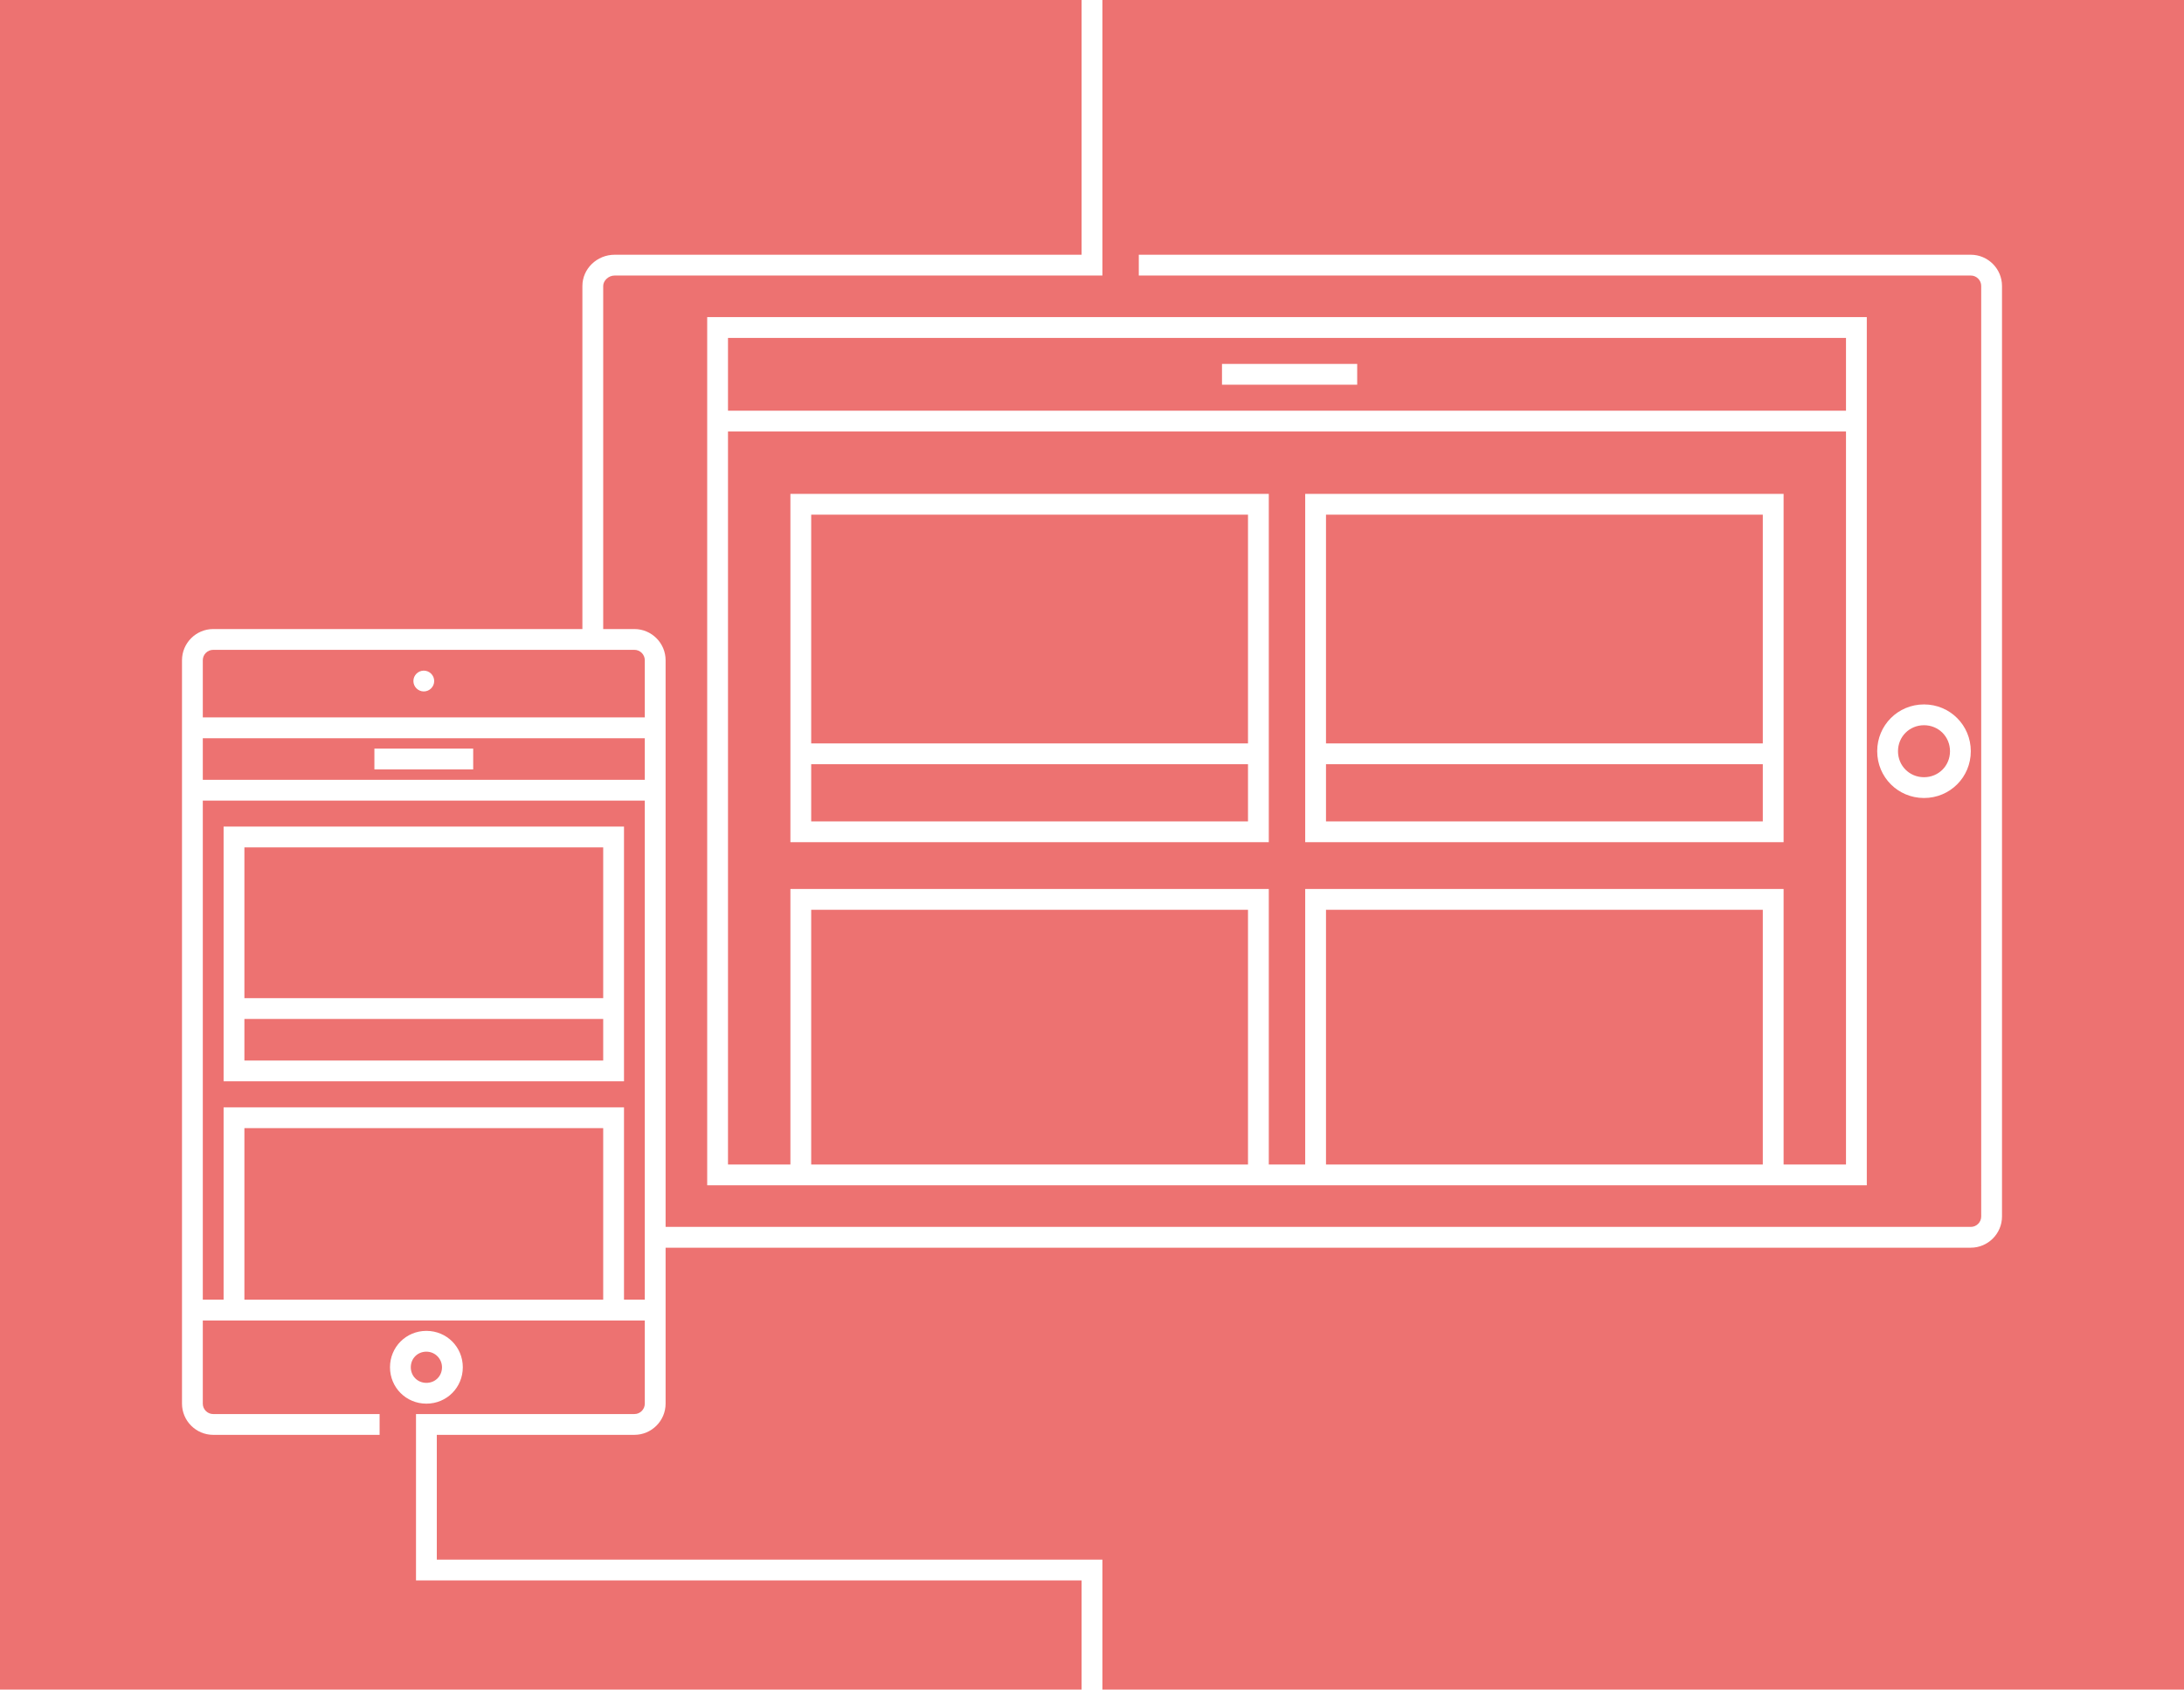 <?xml version="1.0" encoding="utf-8"?>
<!-- Generator: Adobe Illustrator 18.0.0, SVG Export Plug-In . SVG Version: 6.00 Build 0)  -->
<!DOCTYPE svg PUBLIC "-//W3C//DTD SVG 1.1//EN" "http://www.w3.org/Graphics/SVG/1.1/DTD/svg11.dtd">
<svg version="1.1" xmlns="http://www.w3.org/2000/svg" xmlns:xlink="http://www.w3.org/1999/xlink" x="0px" y="0px" width="420px"
	 height="325px" viewBox="0 0 420 325" style="enable-background:new 0 0 420 325;" xml:space="preserve">
<style type="text/css">
	.st0{fill:#ED7271;}
</style>
<g id="WEB_DESIGN">
</g>
<g id="APP_DESIGN">
	<g>
		<path class="st0" d="M124,142H39v8h85V142z M91,148H72v-4h19V148z"/>
		<rect x="47" y="217" class="st0" width="69" height="33"/>
		<path class="st0" d="M370,149.5c2.8,0,5-2.2,5-5s-2.2-5-5-5s-5,2.2-5,5S367.2,149.5,370,149.5z"/>
		<rect x="156" y="175" class="st0" width="84" height="49"/>
		<path class="st0" d="M124,127c0-1.1-0.9-2-2-2H41c-1.1,0-2,0.9-2,2v11h85V127z M81.5,133c-1.1,0-2-0.9-2-2c0-1.1,0.9-2,2-2
			s2,0.9,2,2C83.5,132.1,82.6,133,81.5,133z"/>
		<rect x="255" y="175" class="st0" width="84" height="49"/>
		<path class="st0" d="M85,263c0-1.6-1.3-3-3-3s-3,1.3-3,3s1.3,3,3,3S85,264.7,85,263z"/>
		<path class="st0" d="M124,250v-96H39v96h4v-37h77v37H124z M43,208v-49h77v49H43z"/>
		<path class="st0" d="M80,304v-32h42c1.1,0,2-0.9,2-2v-16H39v16c0,1.1,0.9,2,2,2h32v4H41c-3.3,0-6-2.7-6-6V127c0-3.3,2.7-6,6-6h71
			V55c0-3.3,2.8-6,6.2-6H208V0H0v325h208v-21H80z M75,263c0-3.9,3.1-7,7-7s7,3.1,7,7s-3.1,7-7,7S75,266.9,75,263z"/>
		<rect x="47" y="163" class="st0" width="69" height="29"/>
		<rect x="47" y="196" class="st0" width="69" height="8"/>
		<rect x="156" y="147" class="st0" width="84" height="11"/>
		<rect x="156" y="99" class="st0" width="84" height="44"/>
		<rect x="255" y="99" class="st0" width="84" height="44"/>
		<path class="st0" d="M152,171h92v53h7v-53h92v53h12V83H140v141h12V171z M251,95h92v67h-92V95z M152,95h92v67h-92V95z"/>
		<path class="st0" d="M212,0v53h-93.8c-1.2,0-2.2,1-2.2,2v66h6c3.3,0,6,2.7,6,6v109h251c1.1,0,2-0.9,2-2V55c0-1.1-0.9-2-2-2H219v-4
			h160c3.3,0,6,2.7,6,6v179c0,3.3-2.7,6-6,6H128v30c0,3.3-2.7,6-6,6H84v24h128v25h208V0H212z M370,135.5c5,0,9,4,9,9s-4,9-9,9
			s-9-4-9-9S365,135.5,370,135.5z M359,61v167H136V61H359z"/>
		<rect x="255" y="147" class="st0" width="84" height="11"/>
		<path class="st0" d="M355,65H140v14h215V65z M261,74h-26v-4h26V74z"/>
	</g>
</g>
<g id="ECOMMERCE">
</g>
<g id="WORDPRESS">
</g>
</svg>
